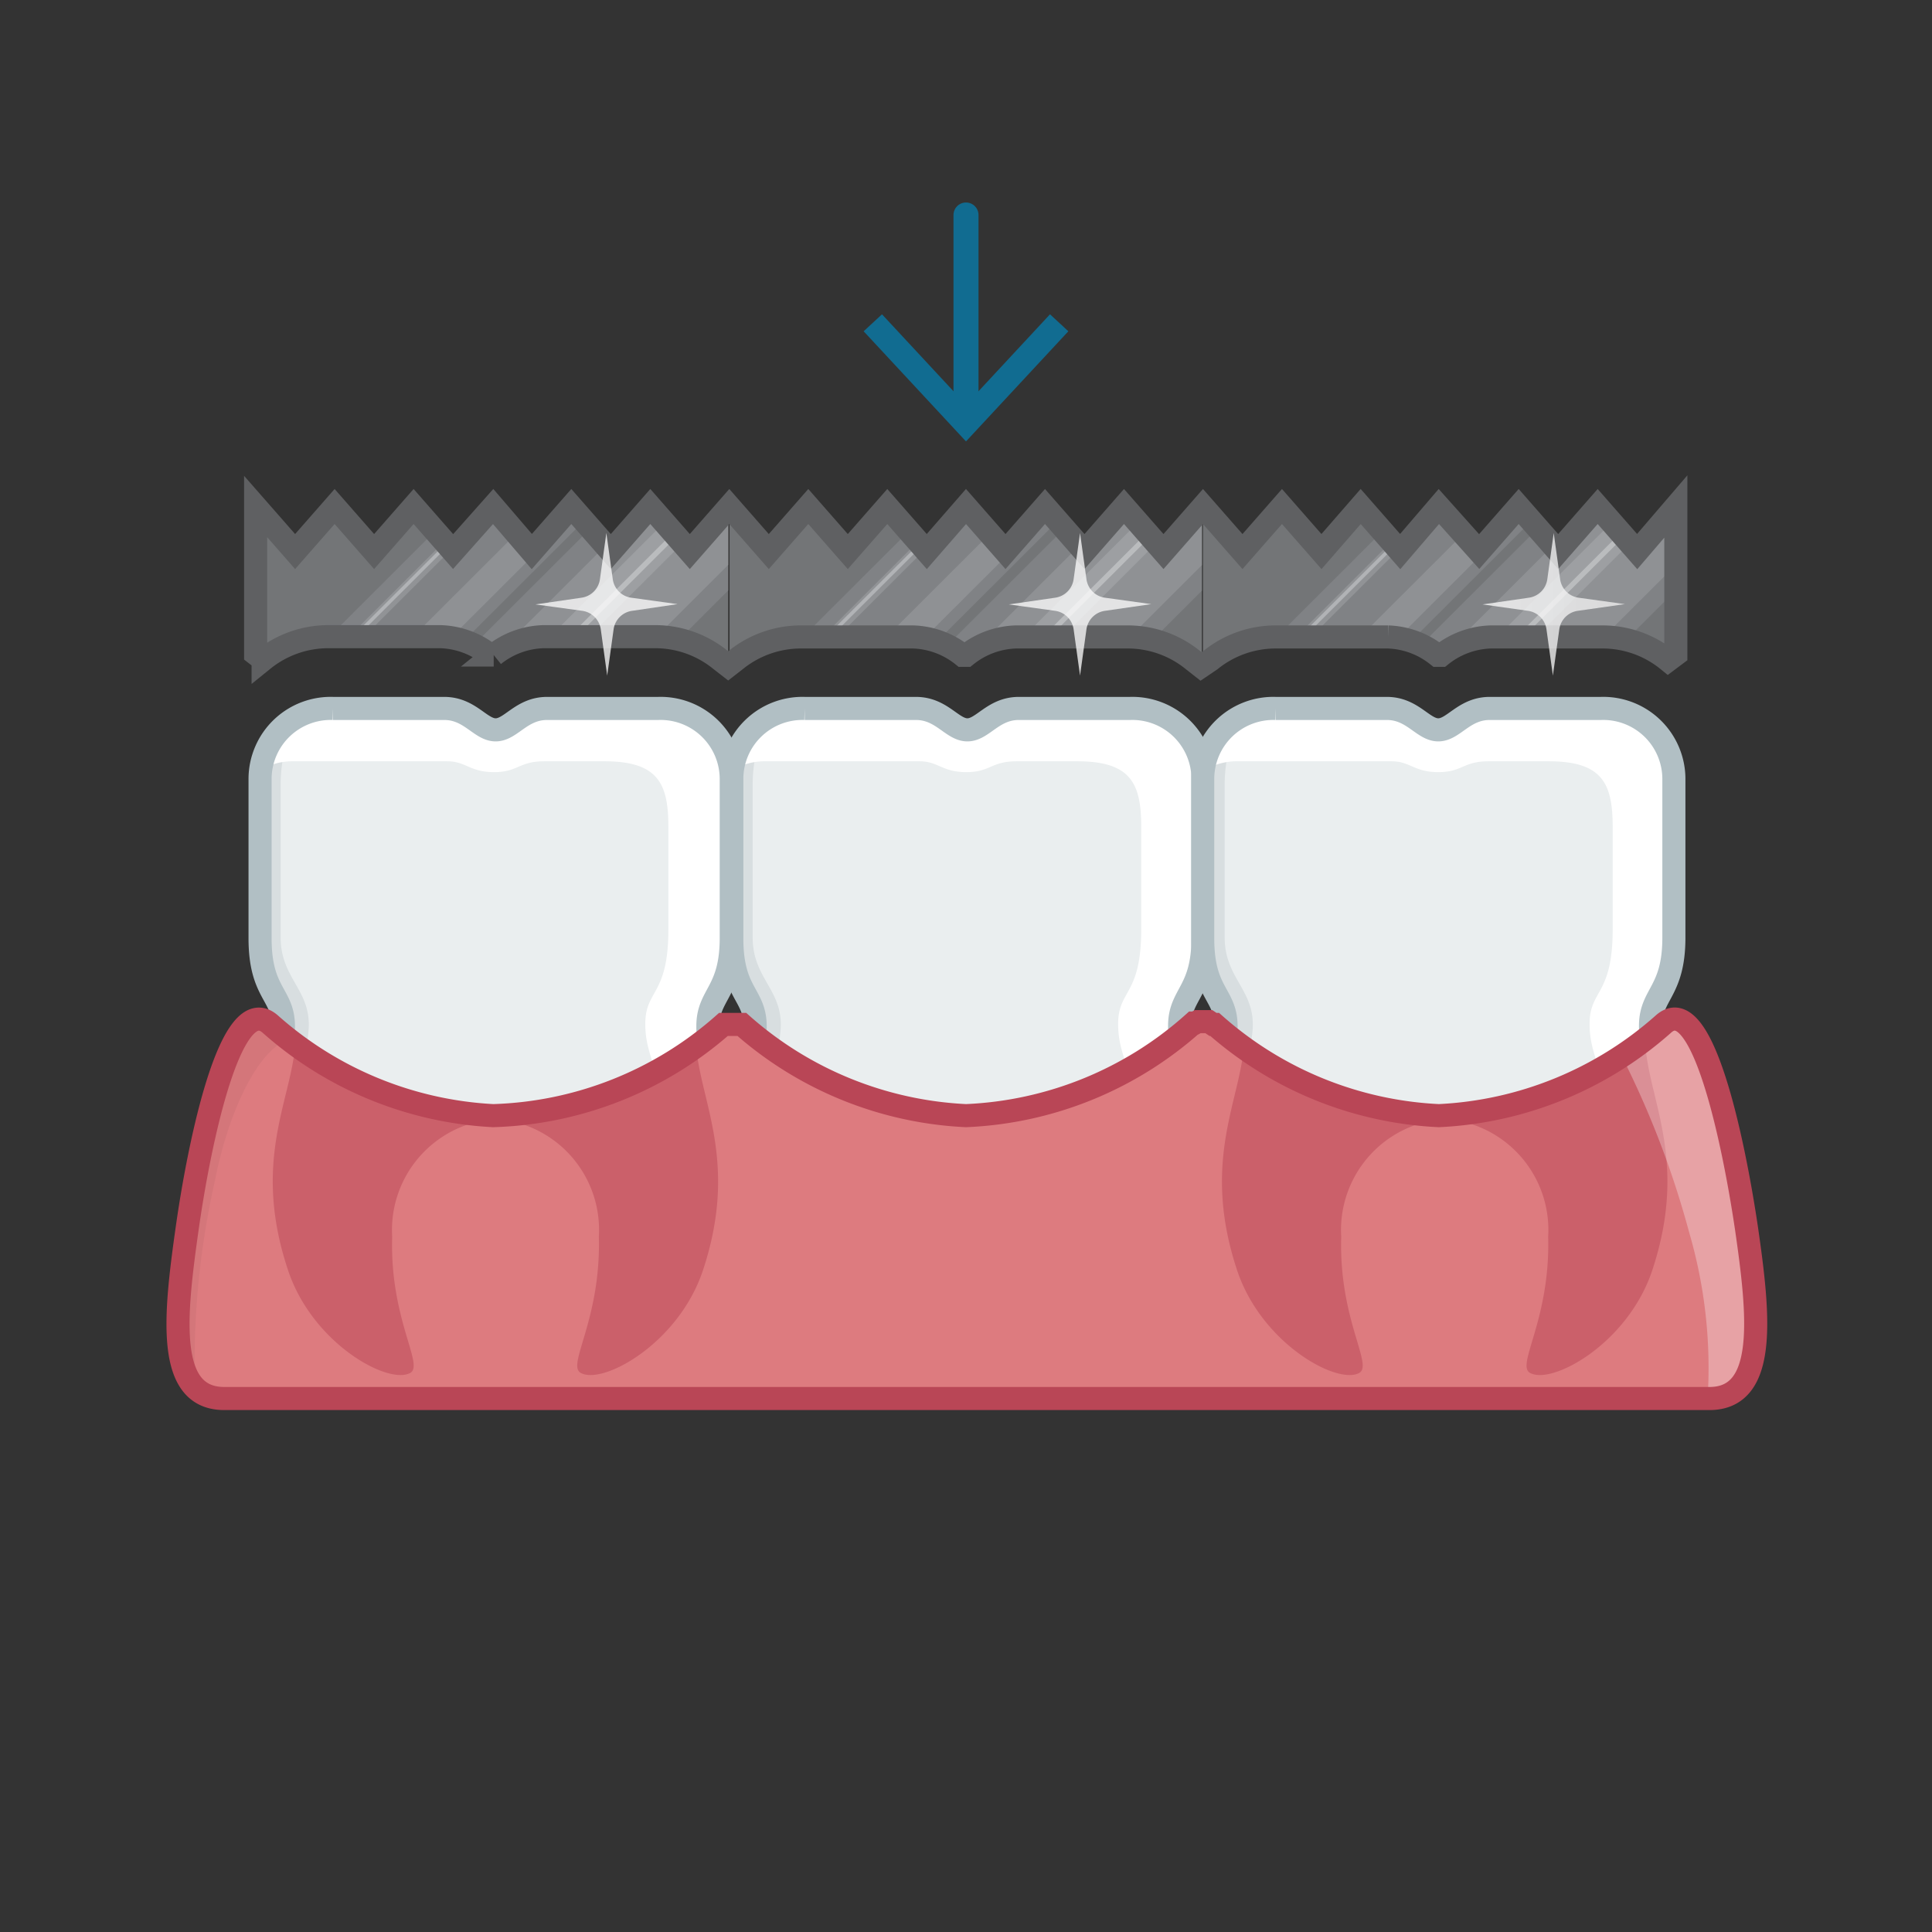 ﻿<svg xmlns="http://www.w3.org/2000/svg" xmlns:xlink="http://www.w3.org/1999/xlink" viewBox="0 0 69.46 69.46"><rect x="0" y="0" width="69.46" height="69.46" fill="#333333" stroke="none"/><defs><style>.cls-1,.cls-19,.cls-25,.cls-29,.cls-8{fill:none;}.cls-2{isolation:isolate;}.cls-3{stroke:#dcddde;stroke-width:1.06px;fill:url(#New_Gradient_Swatch_2);}.cls-19,.cls-29,.cls-3,.cls-8{stroke-miterlimit:10;}.cls-4{fill:url(#New_Gradient_Swatch_2-2);}.cls-5{fill:#eaeeef;}.cls-28,.cls-6{fill:#fff;}.cls-7{fill:#d8dee0;}.cls-8{stroke:#b1bfc4;}.cls-19,.cls-29,.cls-8{stroke-width:0.83px;}.cls-9{clip-path:url(#clip-path);}.cls-10{fill:#737577;}.cls-11{fill:#808285;}.cls-12{fill:#8f9194;}.cls-13{fill:#9d9fa2;}.cls-14{fill:#919396;}.cls-15{fill:#babcbe;}.cls-16{fill:#b1b3b6;}.cls-17{clip-path:url(#clip-path-2);}.cls-18{clip-path:url(#clip-path-3);}.cls-19{stroke:#5f6062;}.cls-20{opacity:0.75;}.cls-21{fill:url(#New_Gradient_Swatch_2-3);}.cls-22{fill:#dd7b7f;}.cls-23{opacity:0.5;}.cls-23,.cls-27{mix-blend-mode:multiply;}.cls-24{fill:#b94656;}.cls-25{stroke:#116c91;stroke-linecap:round;stroke-linejoin:round;stroke-width:0.9px;}.cls-26{fill:#116c91;}.cls-27{fill:#181a1d;opacity:0.05;}.cls-28{opacity:0.3;}.cls-29{stroke:#b94656;}</style><linearGradient id="New_Gradient_Swatch_2" x1="34.73" y1="45.42" x2="34.73" y2="62.25" gradientUnits="userSpaceOnUse"><stop offset="0" stop-color="#fff" /><stop offset="1" stop-color="#f2f2f2" /></linearGradient><linearGradient id="New_Gradient_Swatch_2-2" x1="36" y1="24.22" x2="36" y2="7.14" xlink:href="#New_Gradient_Swatch_2" /><clipPath id="clip-path" transform="translate(-1.27 -1.27)"><path class="cls-1" d="M30.14,24.15h4a3,3,0,0,1,1.78.65l.07,0,.06,0a3,3,0,0,1,1.78-.66h4a3.7,3.7,0,0,1,2.65,1.09V19.48h0L43.1,21.11l-1.42-1.62-1.42,1.62-1.42-1.62-1.42,1.62L36,19.48l-1.42,1.62-1.42-1.62-1.42,1.62-1.42-1.62-1.42,1.62L27.5,19.48h0v5.75A3.73,3.73,0,0,1,30.14,24.15Z" /></clipPath><clipPath id="clip-path-2" transform="translate(-1.27 -1.27)"><path class="cls-1" d="M47.17,24.15h4a3,3,0,0,1,1.78.65l.07,0,.06,0a3,3,0,0,1,1.78-.66h4a3.7,3.7,0,0,1,2.65,1.09V19.48h0l-1.42,1.62-1.42-1.62-1.42,1.62-1.42-1.62-1.42,1.62L53,19.48l-1.42,1.62L50.2,19.48l-1.42,1.62-1.42-1.62-1.42,1.62-1.42-1.62h0v5.75A3.73,3.73,0,0,1,47.17,24.15Z" /></clipPath><clipPath id="clip-path-3" transform="translate(-1.27 -1.27)"><path class="cls-1" d="M13.11,24.15h4a3,3,0,0,1,1.78.65l.07,0,.06,0a3,3,0,0,1,1.78-.66h4a3.7,3.7,0,0,1,2.65,1.09V19.48h0l-1.42,1.62-1.42-1.62-1.42,1.62-1.42-1.62-1.42,1.62L19,19.48l-1.42,1.62-1.42-1.62-1.42,1.62L13.3,19.48l-1.42,1.62-1.42-1.62h0v5.75A3.7,3.7,0,0,1,13.11,24.15Z" /></clipPath><linearGradient id="New_Gradient_Swatch_2-3" x1="54.57" y1="23" x2="59.68" y2="23" xlink:href="#New_Gradient_Swatch_2" /></defs><title>D6211_pontic_cast_predominantly_base_metal</title><g class="cls-2"><g id="D6211_-_pontic_cast_predominantly_base_metal" data-name="D6211 - pontic, cast predominantly base metal"><path class="cls-5" d="M40,45.86c.09,3.16-1.24,4.91-.7,5.21.84.47,3.73-1.12,4.66-3.92,1.46-4.38-.28-6.71-.28-9,0-1.15.84-1.21.84-3.17V29.26a2.54,2.54,0,0,0-2.62-2.52h-4c-.93,0-1.3.77-1.85.77s-.92-.77-1.85-.77h-4a2.54,2.54,0,0,0-2.62,2.52V35c0,2,.84,2,.84,3.17,0,2.24-1.74,4.58-.28,9,.93,2.8,3.82,4.38,4.66,3.92.55-.3-.79-2.05-.7-5.21.08-2.74,1.93-4.47,4-4.47S39.88,43.12,40,45.86Z" transform="translate(-1.27 -1.27)" /><path class="cls-6" d="M36.71,41.47v-.34s-4.23-.82-5.73,2.77c-1.25,3,.47,6,1.66,7.22l.09,0c.55-.3-.79-2.05-.7-5.21.08-2.74,1.93-4.47,4-4.47A3.57,3.57,0,0,1,36.71,41.47Z" transform="translate(-1.27 -1.27)" /><path class="cls-7" d="M29.33,48.35a9.88,9.88,0,0,1-1-5c0-1.52.86-3.52,1-5s-1-1.86-1-3.38V29.4a5.74,5.74,0,0,1,.54-2.32,2.45,2.45,0,0,0-1.3,2.18V35c0,2,.84,2,.84,3.17,0,2.24-1.74,4.58-.28,9a6.32,6.32,0,0,0,3.83,3.92A6.53,6.53,0,0,1,29.33,48.35Z" transform="translate(-1.27 -1.27)" /><path class="cls-6" d="M43.93,47.16c1.46-4.38-.28-6.71-.28-9,0-1.15.84-1.21.84-3.17V29.26a2.54,2.54,0,0,0-2.62-2.52h-4c-.93,0-1.3.77-1.85.77s-.92-.77-1.85-.77h-4A2.55,2.55,0,0,0,27.53,29a2.33,2.33,0,0,1,1.33-.36h5.47c.67,0,.81.39,1.68.39s.89-.39,1.81-.39H40c1.93,0,2.3.8,2.3,2.36v3.68c0,2.39-.83,2.16-.83,3.4s.55,1.38.92,4.92c.24,2.35-1.1,6-3,7.44l-.18.16c0,.22,0,.37.12.43C40.1,51.55,43,50,43.93,47.16Z" transform="translate(-1.27 -1.27)" /><path class="cls-7" d="M39.29,50.61a16.27,16.27,0,0,0,1-2.41,6.58,6.58,0,0,0-.32-5,4.08,4.08,0,0,0-3.5-2.09l0,.32A4.3,4.3,0,0,1,40,45.86a13.67,13.67,0,0,1-.76,4.51Z" transform="translate(-1.27 -1.27)" /><path class="cls-8" d="M40,45.86c.09,3.16-1.24,4.91-.7,5.21.84.47,3.73-1.12,4.66-3.92,1.46-4.38-.28-6.71-.28-9,0-1.15.84-1.21.84-3.17V29.26a2.54,2.54,0,0,0-2.62-2.52h-4c-.93,0-1.3.77-1.85.77s-.92-.77-1.85-.77h-4a2.54,2.54,0,0,0-2.62,2.52V35c0,2,.84,2,.84,3.17,0,2.24-1.74,4.58-.28,9,.93,2.8,3.82,4.38,4.66,3.92.55-.3-.79-2.05-.7-5.21.08-2.74,1.93-4.47,4-4.47S39.88,43.12,40,45.86Z" transform="translate(-1.27 -1.27)" /><g class="cls-9"><polygon class="cls-10" points="22.27 21.73 34.2 33.65 46.14 21.73 34.2 9.81 22.27 21.73" /><polygon class="cls-11" points="28.9 28.35 32.49 31.94 44.43 20.02 40.84 16.43 28.9 28.35" /><polygon class="cls-12" points="29.48 28.93 32.03 31.48 43.97 19.56 41.41 17.01 29.48 28.93" /><polygon class="cls-11" points="26.15 25.61 28.64 28.1 40.58 16.18 38.09 13.69 26.15 25.61" /><polygon class="cls-13" points="30.11 29.57 30.82 30.27 42.75 18.35 42.05 17.65 30.11 29.57" /><polygon class="cls-12" points="27.65 27.11 28.35 27.81 40.29 15.89 39.59 15.19 27.65 27.11" /><polygon class="cls-14" points="26.5 25.96 26.77 26.23 38.71 14.31 38.44 14.04 26.5 25.96" /><polygon class="cls-15" points="30.46 29.91 30.59 30.04 42.53 18.12 42.4 17.99 30.46 29.91" /><polygon class="cls-16" points="26.56 26.02 26.65 26.11 38.59 14.19 38.5 14.1 26.56 26.02" /></g><g class="cls-17"><polygon class="cls-10" points="39.29 21.73 51.23 33.65 63.17 21.73 51.23 9.81 39.29 21.73" /><polygon class="cls-11" points="45.92 28.35 49.52 31.94 61.45 20.02 57.86 16.43 45.92 28.35" /><polygon class="cls-12" points="46.5 28.93 49.06 31.48 61 19.56 58.44 17.01 46.5 28.93" /><polygon class="cls-11" points="43.18 25.61 45.67 28.1 57.61 16.18 55.12 13.69 43.18 25.61" /><polygon class="cls-13" points="47.14 29.57 47.84 30.27 59.78 18.35 59.08 17.65 47.14 29.57" /><polygon class="cls-12" points="44.68 27.11 45.38 27.81 57.32 15.89 56.62 15.19 44.68 27.11" /><polygon class="cls-14" points="43.53 25.96 43.8 26.23 55.74 14.31 55.47 14.04 43.53 25.96" /><polygon class="cls-15" points="47.49 29.91 47.62 30.04 59.56 18.12 59.43 17.99 47.49 29.91" /><polygon class="cls-16" points="43.59 26.02 43.68 26.11 55.62 14.19 55.53 14.1 43.59 26.02" /></g><g class="cls-18"><polygon class="cls-10" points="5.23 21.73 17.17 33.65 29.11 21.73 17.17 9.81 5.23 21.73" /><polygon class="cls-11" points="11.86 28.35 15.46 31.94 27.39 20.02 23.8 16.43 11.86 28.35" /><polygon class="cls-12" points="12.44 28.93 15 31.48 26.93 19.56 24.38 17.01 12.44 28.93" /><polygon class="cls-11" points="9.12 25.61 11.61 28.1 23.55 16.18 21.05 13.69 9.12 25.61" /><polygon class="cls-13" points="13.08 29.57 13.78 30.27 25.72 18.35 25.02 17.65 13.08 29.57" /><polygon class="cls-12" points="10.62 27.11 11.32 27.81 23.26 15.89 22.56 15.19 10.62 27.11" /><polygon class="cls-14" points="9.47 25.96 9.74 26.23 21.68 14.31 21.41 14.04 9.47 25.96" /><polygon class="cls-15" points="13.43 29.91 13.56 30.04 25.5 18.12 25.36 17.99 13.43 29.91" /><polygon class="cls-16" points="9.53 26.02 9.62 26.11 21.55 14.19 21.47 14.1 9.53 26.02" /></g><path class="cls-19" d="M44.79,25a3.73,3.73,0,0,1,2.38-.83h4a3,3,0,0,1,1.78.66l.07,0,.06,0a3,3,0,0,1,1.78-.66h4a3.72,3.72,0,0,1,2.38.84l.28-.21V19.48h0L60.13,21.1l-1.42-1.62L57.29,21.1l-1.42-1.62L54.45,21.1,53,19.48,51.61,21.1l-1.42-1.62L48.78,21.1l-1.42-1.62L45.94,21.1l-1.42-1.62L43.1,21.1l-1.42-1.62L40.26,21.1l-1.42-1.62L37.42,21.1,36,19.48,34.59,21.1l-1.42-1.62L31.75,21.1l-1.42-1.62L28.91,21.1l-1.42-1.62L26.07,21.1l-1.42-1.62L23.23,21.1l-1.42-1.62L20.39,21.1,19,19.48,17.56,21.1l-1.42-1.62L14.72,21.1,13.3,19.48,11.88,21.1l-1.42-1.62h0v5.3l.27.21a3.73,3.73,0,0,1,2.38-.83h4a3,3,0,0,1,1.78.66l.07,0,.06,0a3,3,0,0,1,1.78-.66h4a3.72,3.72,0,0,1,2.38.84l.27.21.27-.21a3.73,3.73,0,0,1,2.38-.83h4a3,3,0,0,1,1.78.66l.07,0,.06,0a3,3,0,0,1,1.78-.66h4a3.72,3.72,0,0,1,2.38.84l.28.22Z" transform="translate(-1.27 -1.27)" /><g class="cls-20"><path class="cls-21" d="M56.23,22.76a.78.78,0,0,0,.67-.67l.23-1.66.23,1.66a.78.78,0,0,0,.67.67l1.66.23L58,23.23a.78.78,0,0,0-.67.67l-.23,1.66-.23-1.66a.78.78,0,0,0-.67-.67L54.57,23Z" transform="translate(-1.27 -1.27)" /></g><path class="cls-5" d="M23,45.86c.09,3.16-1.24,4.91-.7,5.21C23.13,51.55,26,50,27,47.16c1.46-4.38-.28-6.71-.28-9,0-1.15.84-1.21.84-3.17V29.26a2.54,2.54,0,0,0-2.62-2.52h-4c-.93,0-1.3.77-1.85.77s-.92-.77-1.85-.77h-4a2.54,2.54,0,0,0-2.62,2.52V35c0,2,.84,2,.84,3.17,0,2.24-1.74,4.58-.28,9,.93,2.8,3.82,4.38,4.66,3.92.55-.3-.79-2.05-.7-5.21.08-2.74,1.93-4.47,4-4.47S22.91,43.12,23,45.86Z" transform="translate(-1.27 -1.27)" /><path class="cls-6" d="M19.74,41.47v-.34s-4.23-.82-5.73,2.77c-1.25,3,.47,6,1.66,7.22l.09,0c.55-.3-.79-2.05-.7-5.21.08-2.74,1.93-4.47,4-4.47A3.57,3.57,0,0,1,19.74,41.47Z" transform="translate(-1.27 -1.27)" /><path class="cls-7" d="M12.36,48.35a9.88,9.88,0,0,1-1-5c0-1.52.86-3.52,1-5s-1-1.86-1-3.38V29.4a5.74,5.74,0,0,1,.54-2.32,2.45,2.45,0,0,0-1.3,2.18V35c0,2,.84,2,.84,3.17,0,2.24-1.74,4.58-.28,9a6.32,6.32,0,0,0,3.83,3.92A6.53,6.53,0,0,1,12.36,48.35Z" transform="translate(-1.27 -1.27)" /><path class="cls-6" d="M27,47.16c1.46-4.38-.28-6.71-.28-9,0-1.15.84-1.21.84-3.17V29.26a2.54,2.54,0,0,0-2.62-2.52h-4c-.93,0-1.3.77-1.85.77s-.92-.77-1.85-.77h-4A2.55,2.55,0,0,0,10.55,29a2.33,2.33,0,0,1,1.33-.36h5.47c.67,0,.81.39,1.68.39s.89-.39,1.81-.39H23c1.93,0,2.3.8,2.3,2.36v3.68c0,2.39-.83,2.16-.83,3.4s.55,1.38.92,4.92c.24,2.35-1.1,6-3,7.44l-.18.16c0,.22,0,.37.12.43C23.13,51.55,26,50,27,47.16Z" transform="translate(-1.27 -1.27)" /><path class="cls-7" d="M22.32,50.61a16.27,16.27,0,0,0,1-2.41,6.58,6.58,0,0,0-.32-5,4.08,4.08,0,0,0-3.5-2.09l0,.32A4.3,4.3,0,0,1,23,45.86a13.67,13.67,0,0,1-.76,4.51Z" transform="translate(-1.27 -1.27)" /><path class="cls-8" d="M23,45.86c.09,3.16-1.24,4.91-.7,5.21C23.13,51.55,26,50,27,47.16c1.46-4.38-.28-6.71-.28-9,0-1.15.84-1.21.84-3.17V29.26a2.54,2.54,0,0,0-2.62-2.52h-4c-.93,0-1.3.77-1.85.77s-.92-.77-1.85-.77h-4a2.54,2.54,0,0,0-2.62,2.52V35c0,2,.84,2,.84,3.17,0,2.24-1.74,4.58-.28,9,.93,2.8,3.82,4.38,4.66,3.92.55-.3-.79-2.05-.7-5.21.08-2.74,1.93-4.47,4-4.47S22.91,43.12,23,45.86Z" transform="translate(-1.27 -1.27)" /><path class="cls-5" d="M56.93,45.86c.09,3.16-1.24,4.91-.7,5.21.84.47,3.73-1.12,4.66-3.92,1.46-4.38-.28-6.71-.28-9,0-1.15.84-1.21.84-3.17V29.26a2.54,2.54,0,0,0-2.62-2.52h-4c-.93,0-1.3.77-1.85.77s-.92-.77-1.85-.77h-4a2.54,2.54,0,0,0-2.62,2.52V35c0,2,.84,2,.84,3.17,0,2.24-1.74,4.58-.28,9,.93,2.8,3.82,4.38,4.66,3.92.55-.3-.79-2.05-.7-5.21.08-2.74,1.93-4.47,4-4.47S56.85,43.12,56.93,45.86Z" transform="translate(-1.27 -1.27)" /><path class="cls-6" d="M53.69,41.47v-.34s-4.23-.82-5.73,2.77c-1.25,3,.47,6,1.66,7.22l.09,0c.55-.3-.79-2.05-.7-5.21.08-2.74,1.93-4.47,4-4.47A3.57,3.57,0,0,1,53.69,41.47Z" transform="translate(-1.27 -1.27)" /><path class="cls-7" d="M46.3,48.35a9.88,9.88,0,0,1-1-5c0-1.52.86-3.52,1-5s-1-1.86-1-3.38V29.4a5.74,5.74,0,0,1,.54-2.32,2.45,2.45,0,0,0-1.3,2.18V35c0,2,.84,2,.84,3.17,0,2.24-1.74,4.58-.28,9a6.32,6.32,0,0,0,3.83,3.92A6.53,6.53,0,0,1,46.3,48.35Z" transform="translate(-1.27 -1.27)" /><path class="cls-6" d="M60.9,47.16c1.46-4.38-.28-6.71-.28-9,0-1.15.84-1.21.84-3.17V29.26a2.54,2.54,0,0,0-2.62-2.52h-4c-.93,0-1.3.77-1.85.77s-.92-.77-1.85-.77h-4A2.55,2.55,0,0,0,44.5,29a2.33,2.33,0,0,1,1.33-.36h5.47c.67,0,.81.39,1.68.39s.89-.39,1.81-.39h2.16c1.93,0,2.3.8,2.3,2.36v3.68c0,2.39-.83,2.16-.83,3.4s.55,1.38.92,4.92c.24,2.35-1.1,6-3,7.44l-.18.16c0,.22,0,.37.12.43C57.07,51.55,60,50,60.9,47.16Z" transform="translate(-1.27 -1.27)" /><path class="cls-7" d="M56.27,50.61a16.27,16.27,0,0,0,1-2.41,6.58,6.58,0,0,0-.32-5,4.08,4.08,0,0,0-3.5-2.09l0,.32a4.3,4.3,0,0,1,3.39,4.42,13.67,13.67,0,0,1-.76,4.51Z" transform="translate(-1.27 -1.27)" /><path class="cls-8" d="M56.93,45.86c.09,3.16-1.24,4.91-.7,5.21.84.47,3.73-1.12,4.66-3.92,1.46-4.38-.28-6.71-.28-9,0-1.15.84-1.21.84-3.17V29.26a2.54,2.54,0,0,0-2.62-2.52h-4c-.93,0-1.3.77-1.85.77s-.92-.77-1.85-.77h-4a2.54,2.54,0,0,0-2.62,2.52V35c0,2,.84,2,.84,3.17,0,2.24-1.74,4.58-.28,9,.93,2.8,3.82,4.38,4.66,3.92.55-.3-.79-2.05-.7-5.21.08-2.74,1.93-4.47,4-4.47S56.85,43.12,56.93,45.86Z" transform="translate(-1.27 -1.27)" /><path class="cls-22" d="M64.06,45.43c-.46-3.11-1.6-8.62-3-7.33A13.08,13.08,0,0,1,53,41.38a13.08,13.08,0,0,1-8.06-3.28l-.06,0,0,0L44.73,38l0,0-.08,0h-.24l-.08,0,0,0-.09.05,0,0-.06,0A13.08,13.08,0,0,1,36,41.38a13.08,13.08,0,0,1-8.06-3.28l-.05,0,0,0-.08,0,0,0-.08,0h-.24l-.08,0,0,0-.08,0,0,0-.05,0A13.08,13.08,0,0,1,19,41.38,13.08,13.08,0,0,1,11,38.1c-1.42-1.28-2.56,4.22-3,7.33s-.78,6.12,1.33,6.12H62.73C64.83,51.55,64.51,48.54,64.06,45.43Z" transform="translate(-1.27 -1.27)" /><g class="cls-23"><path class="cls-24" d="M11.63,46.95c.88,2.63,3.6,4.12,4.39,3.68.51-.29-.74-1.93-.65-4.9a4,4,0,0,1,3.2-4.16,12.21,12.21,0,0,1-6.68-2.86C11.79,40.76,10.29,42.95,11.63,46.95Z" transform="translate(-1.27 -1.27)" /><path class="cls-24" d="M22.8,45.73c.08,3-1.17,4.62-.65,4.9.79.44,3.51-1.05,4.39-3.68,1.33-4-.17-6.19-.25-8.24a12.2,12.2,0,0,1-6.68,2.86A4,4,0,0,1,22.8,45.73Z" transform="translate(-1.27 -1.27)" /></g><g class="cls-23"><path class="cls-24" d="M45.75,46.95c.88,2.63,3.6,4.12,4.39,3.68.51-.29-.74-1.93-.65-4.9a4,4,0,0,1,3.2-4.16A12.21,12.21,0,0,1,46,38.71C45.92,40.76,44.42,42.95,45.75,46.95Z" transform="translate(-1.27 -1.27)" /><path class="cls-24" d="M56.93,45.73c.08,3-1.17,4.62-.65,4.9.79.44,3.51-1.05,4.39-3.68,1.33-4-.17-6.19-.25-8.24a12.2,12.2,0,0,1-6.68,2.86A4,4,0,0,1,56.93,45.73Z" transform="translate(-1.27 -1.27)" /></g><line class="cls-25" x1="34.73" y1="7.73" x2="34.73" y2="14.89" /><polygon class="cls-26" points="31.05 11.91 31.71 11.3 34.73 14.55 37.75 11.3 38.41 11.91 34.73 15.87 31.05 11.91" /><path class="cls-27" d="M9,43.71c.36-1.89,1.3-4.51,2.62-5.08-.24-.19-.46-.37-.65-.54-1.42-1.28-2.56,4.22-3,7.33-.36,2.46-.63,4.86.31,5.75A29.72,29.72,0,0,1,9,43.71Z" transform="translate(-1.27 -1.27)" /><path class="cls-28" d="M62.73,51.55c2.11,0,1.79-3,1.33-6.12s-1.6-8.62-3-7.33a12.27,12.27,0,0,1-1.49,1.13A33,33,0,0,1,62,45.58a17.35,17.35,0,0,1,.66,6Z" transform="translate(-1.27 -1.27)" /><path class="cls-29" d="M64.06,45.43c-.46-3.11-1.6-8.62-3-7.33A13.08,13.08,0,0,1,53,41.38a13.08,13.08,0,0,1-8.06-3.28l-.06,0,0,0L44.73,38l0,0-.08,0h-.24l-.08,0,0,0-.09.05,0,0-.06,0A13.08,13.08,0,0,1,36,41.38a13.08,13.08,0,0,1-8.06-3.28l-.05,0,0,0-.08,0,0,0-.08,0h-.24l-.08,0,0,0-.08,0,0,0-.05,0A13.08,13.08,0,0,1,19,41.38,13.08,13.08,0,0,1,11,38.1c-1.42-1.28-2.56,4.22-3,7.33s-.78,6.12,1.33,6.12H62.73C64.83,51.55,64.51,48.54,64.06,45.43Z" transform="translate(-1.27 -1.27)" /><g class="cls-20"><path class="cls-6" d="M39.2,22.76a.78.78,0,0,0,.67-.67l.23-1.66.23,1.66a.78.78,0,0,0,.67.67l1.66.23L41,23.23a.78.78,0,0,0-.67.67l-.23,1.66-.23-1.66a.78.78,0,0,0-.67-.67L37.54,23Z" transform="translate(-1.27 -1.27)" /></g><g class="cls-20"><path class="cls-6" d="M22.17,22.76a.78.78,0,0,0,.67-.67l.23-1.66.23,1.66a.78.78,0,0,0,.67.67l1.66.23L24,23.23a.78.78,0,0,0-.67.67l-.23,1.66-.23-1.66a.78.78,0,0,0-.67-.67L20.52,23Z" transform="translate(-1.27 -1.27)" /></g></g></g></svg>